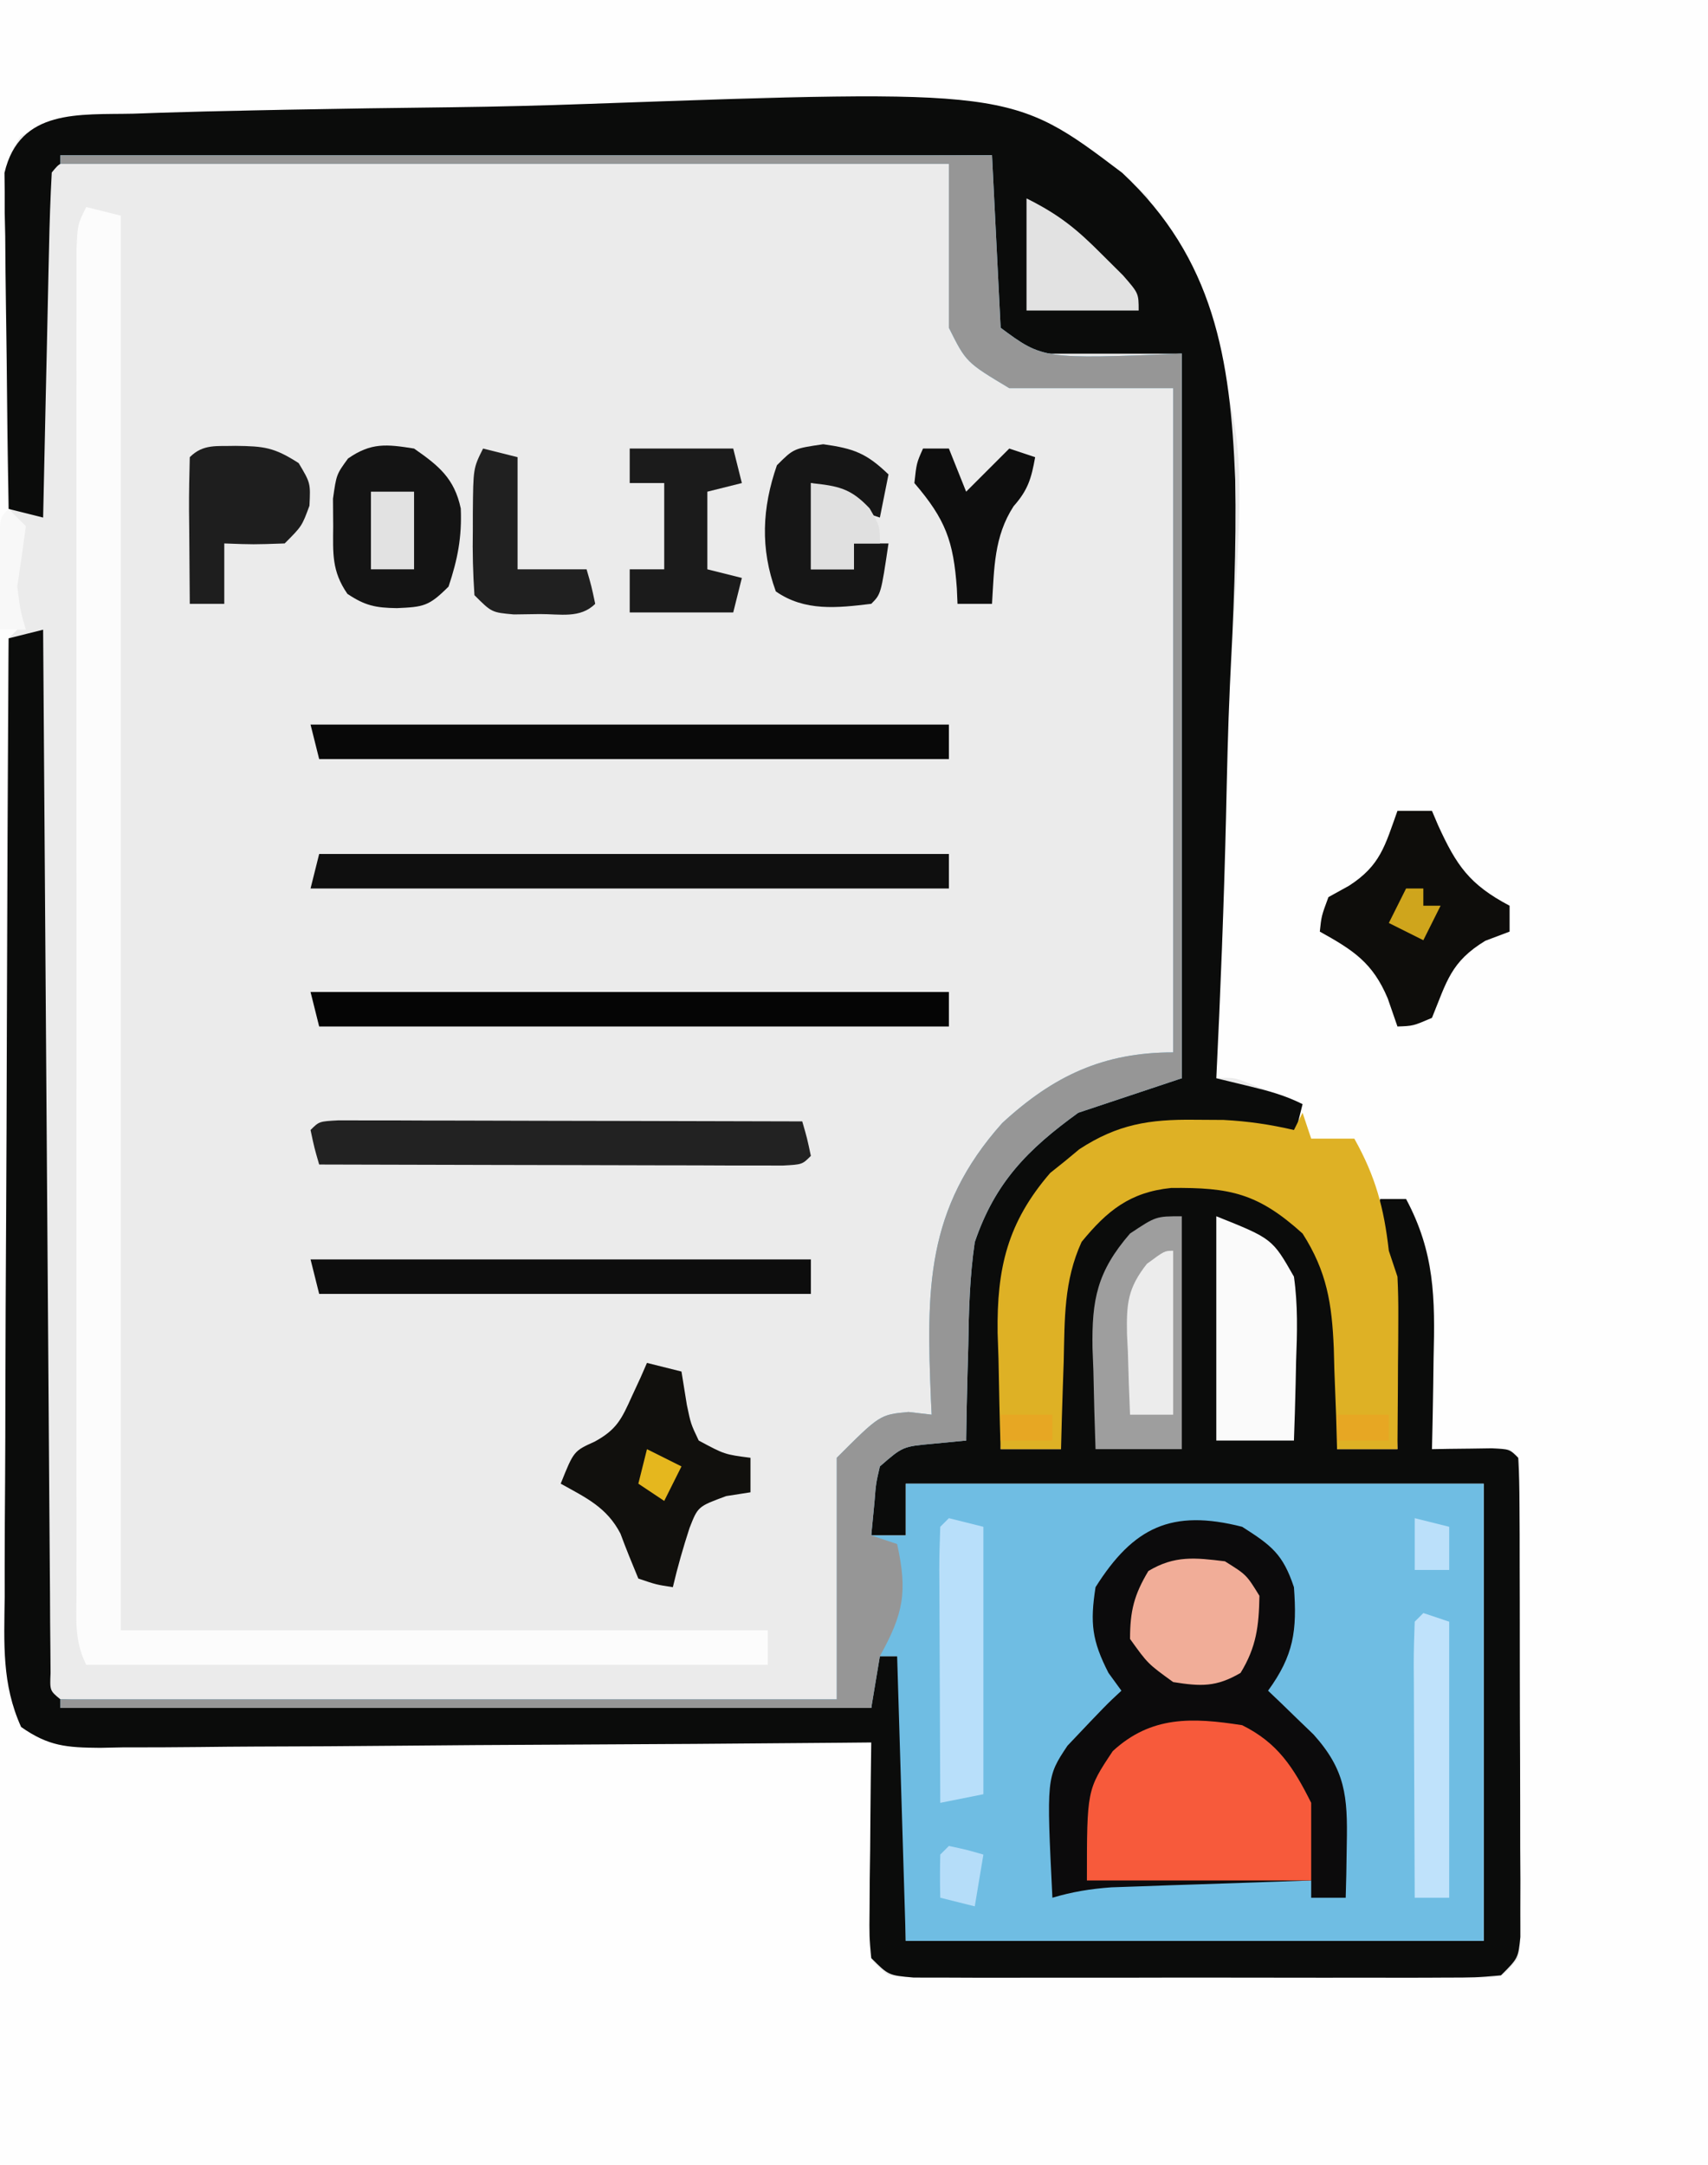<?xml version="1.0" encoding="UTF-8"?>
<svg version="1.1" xmlns="http://www.w3.org/2000/svg" width="198" height="251">
<rect width="100%" height="100%" fill="#333333" stroke="none"/>
<path d="M0 0 C65.34 0 130.68 0 198 0 C198 82.83 198 165.66 198 251 C132.66 251 67.32 251 0 251 C0 168.17 0 85.34 0 0 Z " fill="#EBEBEB" transform="translate(0,0)"/>
<path d="M0 0 C65.34 0 130.68 0 198 0 C198 82.83 198 165.66 198 251 C132.66 251 67.32 251 0 251 C0 168.17 0 85.34 0 0 Z M2.375 15.793 C0.891 18.175 0.507 19.359 0.53 22.138 C0.527 22.943 0.524 23.747 0.521 24.576 C0.539 25.437 0.556 26.297 0.574 27.184 C0.578 28.076 0.581 28.969 0.584 29.888 C0.6 32.738 0.644 35.588 0.688 38.438 C0.699 40.352 0.709 42.267 0.717 44.182 C0.73 46.016 0.745 47.85 0.762 49.684 C0.769 50.542 0.776 51.401 0.784 52.285 C0.848 56.334 1.118 60.032 2 64 C1.667 65.333 1.333 66.667 1 68 C1.311 69.671 1.641 71.339 2 73 C1.505 73.495 1.505 73.495 1 74 C0.895 75.583 0.86 77.17 0.853 78.756 C0.846 79.785 0.839 80.814 0.831 81.875 C0.828 83.013 0.826 84.152 0.823 85.325 C0.816 86.517 0.81 87.709 0.803 88.937 C0.787 92.216 0.775 95.495 0.767 98.774 C0.762 100.822 0.756 102.87 0.749 104.919 C0.73 111.325 0.716 117.732 0.708 124.139 C0.698 131.537 0.672 138.935 0.631 146.333 C0.601 152.048 0.586 157.764 0.583 163.479 C0.581 166.894 0.572 170.308 0.547 173.723 C0.522 177.535 0.523 181.345 0.53 185.157 C0.517 186.288 0.504 187.418 0.491 188.583 C0.52 192.959 0.634 196.19 2.45 200.205 C6.298 202.914 9.664 202.661 14.267 202.568 C15.672 202.569 15.672 202.569 17.106 202.57 C20.201 202.566 23.295 202.527 26.391 202.488 C28.537 202.479 30.684 202.472 32.831 202.467 C38.48 202.448 44.128 202.399 49.777 202.343 C55.541 202.292 61.306 202.269 67.07 202.244 C78.38 202.191 89.69 202.105 101 202 C100.99 202.747 100.979 203.494 100.968 204.263 C100.927 207.634 100.901 211.004 100.875 214.375 C100.85 216.138 100.85 216.138 100.824 217.938 C100.818 219.059 100.811 220.18 100.805 221.336 C100.794 222.373 100.784 223.41 100.773 224.478 C100.744 227.171 100.744 227.171 103 229 C106.063 229.308 106.063 229.308 109.713 229.259 C110.402 229.262 111.092 229.266 111.803 229.269 C114.087 229.278 116.372 229.272 118.656 229.266 C120.24 229.267 121.825 229.269 123.409 229.271 C126.731 229.274 130.053 229.27 133.375 229.261 C137.64 229.249 141.903 229.256 146.168 229.268 C149.439 229.275 152.711 229.273 155.983 229.268 C157.556 229.266 159.128 229.268 160.701 229.273 C162.896 229.278 165.092 229.27 167.287 229.259 C169.163 229.256 169.163 229.256 171.078 229.254 C174.124 229.305 174.124 229.305 176 227 C176.3 224.458 176.3 224.458 176.243 221.465 C176.246 220.307 176.249 219.149 176.252 217.956 C176.245 216.701 176.238 215.446 176.23 214.152 C176.23 212.87 176.23 211.588 176.229 210.267 C176.228 207.553 176.219 204.838 176.206 202.124 C176.189 198.638 176.185 195.152 176.186 191.665 C176.185 188.348 176.177 185.032 176.168 181.715 C176.166 179.829 176.166 179.829 176.165 177.905 C176.158 176.75 176.152 175.596 176.145 174.406 C176.141 173.384 176.138 172.362 176.134 171.309 C176.259 169.037 176.259 169.037 175 168 C173.481 167.928 171.958 167.916 170.438 167.938 C169.611 167.947 168.785 167.956 167.934 167.965 C167.296 167.976 166.657 167.988 166 168 C166.016 167.37 166.031 166.74 166.048 166.092 C166.11 163.207 166.149 160.323 166.188 157.438 C166.213 156.447 166.238 155.456 166.264 154.436 C166.323 148.469 165.824 144.285 163 139 C161.68 139.33 160.36 139.66 159 140 C159.523 142.763 160.109 145.326 161 148 C161.146 149.553 161.247 151.11 161.316 152.668 C161.379 154.007 161.379 154.007 161.443 155.373 C161.483 156.302 161.522 157.231 161.562 158.188 C161.606 159.128 161.649 160.068 161.693 161.037 C161.799 163.358 161.901 165.679 162 168 C159.69 168 157.38 168 155 168 C155.035 166.698 155.07 165.396 155.105 164.055 C155.134 162.328 155.161 160.602 155.188 158.875 C155.213 158.019 155.238 157.163 155.264 156.281 C155.332 150.317 154.714 145.908 150.465 141.355 C144.491 136.787 140.477 136.249 133 137 C128.064 139.333 125.523 142.198 123 147 C122.525 150.641 122.621 154.211 122.75 157.875 C122.768 158.85 122.786 159.824 122.805 160.828 C122.852 163.22 122.917 165.609 123 168 C120.69 168 118.38 168 116 168 C116.052 164.499 116.148 161 116.25 157.5 C116.264 156.518 116.278 155.535 116.293 154.523 C116.54 147.125 117.708 141.33 123.035 135.941 C123.704 135.486 124.373 135.031 125.062 134.562 C125.734 134.089 126.406 133.616 127.098 133.129 C130.878 130.886 134.072 130.865 138.375 130.875 C140.057 130.871 140.057 130.871 141.773 130.867 C144.643 130.985 147.212 131.342 150 132 C150.33 130.68 150.66 129.36 151 128 C149.71 127.496 148.418 126.997 147.125 126.5 C146.406 126.222 145.686 125.943 144.945 125.656 C143.026 124.893 143.026 124.893 141 125 C141.051 123.949 141.102 122.897 141.155 121.814 C141.625 111.802 141.968 101.791 142.192 91.77 C142.311 86.62 142.471 81.478 142.735 76.333 C144.652 47.806 144.652 47.806 133.016 22.766 C117.314 8.099 91.999 11.273 72.12 11.907 C69.504 11.999 66.888 12.093 64.271 12.188 C58.96 12.355 53.65 12.42 48.337 12.48 C41.991 12.553 35.646 12.67 29.301 12.801 C28.095 12.825 26.889 12.849 25.647 12.874 C22.251 12.953 18.857 13.061 15.462 13.181 C13.953 13.214 13.953 13.214 12.413 13.247 C7.065 13.439 7.065 13.439 2.375 15.793 Z " fill="#FEFEFE" transform="translate(0,0)"/>
<path d="M0 0 C1.066 -0.038 2.132 -0.075 3.23 -0.114 C6.766 -0.228 10.301 -0.309 13.839 -0.38 C15.053 -0.405 16.267 -0.43 17.518 -0.456 C23.964 -0.581 30.409 -0.673 36.855 -0.746 C42.155 -0.812 47.447 -0.944 52.744 -1.136 C101.79 -2.864 101.79 -2.864 114.632 6.856 C125.287 16.808 127.182 28.392 127.728 42.407 C127.881 50.349 127.524 58.262 127.117 66.192 C126.879 71.346 126.776 76.503 126.661 81.661 C126.417 91.721 126.026 101.768 125.538 111.819 C127.456 112.283 127.456 112.283 129.413 112.757 C131.639 113.295 133.485 113.793 135.538 114.819 C135.208 116.139 134.878 117.459 134.538 118.819 C133.843 118.661 133.148 118.502 132.432 118.339 C125.049 117.013 116.9 116.482 110.257 120.409 C106.201 123.736 103.193 127.855 101.538 132.819 C101.39 134.518 101.29 136.221 101.221 137.925 C101.18 138.907 101.138 139.89 101.094 140.903 C101.055 141.927 101.016 142.951 100.975 144.007 C100.911 145.56 100.911 145.56 100.844 147.145 C100.738 149.703 100.636 152.261 100.538 154.819 C102.848 154.819 105.158 154.819 107.538 154.819 C107.506 153.912 107.506 153.912 107.474 152.987 C107.391 150.223 107.339 147.459 107.288 144.694 C107.254 143.743 107.221 142.791 107.186 141.811 C107.105 135.927 107.517 132.448 111.538 127.819 C115.238 124.39 118.117 123.519 123.038 123.319 C127.956 123.513 130.803 124.449 134.538 127.819 C138.21 131.888 139.672 134.805 139.635 140.268 C139.632 141.116 139.629 141.963 139.626 142.837 C139.617 143.718 139.609 144.599 139.6 145.507 C139.596 146.399 139.591 147.292 139.587 148.212 C139.575 150.414 139.558 152.617 139.538 154.819 C141.848 154.819 144.158 154.819 146.538 154.819 C146.427 151.589 146.297 148.361 146.163 145.132 C146.116 143.764 146.116 143.764 146.069 142.368 C145.867 137.738 145.532 134.074 143.538 129.819 C143.913 127.507 143.913 127.507 144.538 125.819 C145.528 125.819 146.518 125.819 147.538 125.819 C150.853 132.022 150.902 137.312 150.725 144.257 C150.712 145.274 150.698 146.292 150.684 147.341 C150.649 149.834 150.6 152.326 150.538 154.819 C151.176 154.807 151.814 154.796 152.471 154.784 C153.298 154.775 154.124 154.766 154.975 154.757 C155.799 154.745 156.623 154.733 157.471 154.721 C159.538 154.819 159.538 154.819 160.538 155.819 C160.642 157.619 160.676 159.422 160.683 161.225 C160.689 162.38 160.696 163.534 160.702 164.724 C160.704 166.61 160.704 166.61 160.706 168.534 C160.709 169.815 160.712 171.096 160.716 172.416 C160.722 175.133 160.724 177.849 160.723 180.565 C160.723 184.05 160.737 187.535 160.754 191.02 C160.768 194.337 160.767 197.654 160.768 200.971 C160.775 202.227 160.783 203.482 160.79 204.775 C160.787 205.933 160.784 207.091 160.781 208.284 C160.782 209.307 160.784 210.33 160.785 211.383 C160.538 213.819 160.538 213.819 158.538 215.819 C155.615 216.073 155.615 216.073 151.825 216.078 C150.791 216.083 150.791 216.083 149.735 216.089 C147.451 216.097 145.166 216.091 142.882 216.085 C141.297 216.086 139.713 216.088 138.129 216.091 C134.807 216.093 131.485 216.089 128.162 216.08 C123.898 216.068 119.634 216.075 115.37 216.087 C112.098 216.094 108.827 216.092 105.555 216.087 C103.982 216.085 102.41 216.087 100.837 216.092 C98.641 216.097 96.446 216.089 94.251 216.078 C93 216.076 91.749 216.075 90.46 216.073 C87.538 215.819 87.538 215.819 85.538 213.819 C85.311 211.297 85.311 211.297 85.343 208.155 C85.349 207.034 85.355 205.912 85.362 204.757 C85.387 202.993 85.387 202.993 85.413 201.194 C85.422 200.011 85.431 198.827 85.44 197.608 C85.464 194.678 85.497 191.749 85.538 188.819 C84.344 188.83 83.15 188.841 81.92 188.853 C70.678 188.954 59.437 189.029 48.195 189.078 C42.415 189.104 36.635 189.14 30.855 189.196 C25.279 189.251 19.703 189.281 14.127 189.293 C11.998 189.303 9.869 189.321 7.74 189.348 C4.761 189.384 1.783 189.389 -1.196 189.387 C-2.52 189.414 -2.52 189.414 -3.872 189.441 C-7.72 189.409 -9.816 189.274 -13.013 187.025 C-15.258 182.059 -14.985 177.348 -14.916 171.96 C-14.917 170.16 -14.917 170.16 -14.918 168.323 C-14.916 165.04 -14.896 161.758 -14.868 158.475 C-14.843 155.041 -14.84 151.607 -14.836 148.173 C-14.823 141.674 -14.79 135.176 -14.75 128.677 C-14.705 121.277 -14.684 113.877 -14.663 106.476 C-14.622 91.257 -14.551 76.038 -14.462 60.819 C-12.482 60.324 -12.482 60.324 -10.462 59.819 C-10.456 60.769 -10.456 60.769 -10.449 61.737 C-10.346 77.118 -10.238 92.498 -10.123 107.879 C-10.067 115.317 -10.014 122.755 -9.965 130.192 C-9.922 136.673 -9.876 143.153 -9.825 149.634 C-9.799 153.067 -9.774 156.501 -9.753 159.934 C-9.73 163.761 -9.699 167.588 -9.667 171.415 C-9.662 172.561 -9.656 173.708 -9.65 174.889 C-9.64 175.925 -9.63 176.962 -9.62 178.029 C-9.614 178.935 -9.607 179.842 -9.601 180.775 C-9.688 182.813 -9.688 182.813 -8.462 183.819 C-5.541 183.944 -2.642 184.005 0.28 184.024 C1.197 184.034 2.114 184.044 3.059 184.054 C6.105 184.086 9.152 184.111 12.198 184.135 C14.304 184.156 16.41 184.177 18.516 184.198 C24.071 184.254 29.626 184.303 35.181 184.351 C40.845 184.401 46.509 184.457 52.173 184.512 C63.294 184.62 74.416 184.722 85.538 184.819 C85.538 182.839 85.538 180.859 85.538 178.819 C86.858 178.819 88.178 178.819 89.538 178.819 C89.538 189.709 89.538 200.599 89.538 211.819 C111.648 211.819 133.758 211.819 156.538 211.819 C156.538 194.329 156.538 176.839 156.538 158.819 C134.428 158.819 112.318 158.819 89.538 158.819 C89.538 160.799 89.538 162.779 89.538 164.819 C88.218 164.819 86.898 164.819 85.538 164.819 C85.18 157.536 85.18 157.536 86.538 154.819 C89.752 153.212 92.974 153.762 96.538 153.819 C96.499 152.845 96.499 152.845 96.458 151.851 C96.354 148.861 96.289 145.872 96.225 142.882 C96.183 141.86 96.142 140.838 96.098 139.786 C95.963 131.322 98.037 125.941 103.495 119.514 C109.079 114.789 113.99 111.819 121.538 111.819 C121.538 84.099 121.538 56.379 121.538 27.819 C115.598 27.819 109.658 27.819 103.538 27.819 C99.538 24.819 99.538 24.819 99.084 22.643 C99.105 21.82 99.126 20.998 99.147 20.151 C99.16 19.258 99.173 18.366 99.186 17.446 C99.22 16.517 99.253 15.589 99.288 14.632 C99.306 13.691 99.324 12.751 99.343 11.782 C99.39 9.46 99.455 7.14 99.538 4.819 C85.474 4.926 71.409 5.039 57.345 5.158 C50.816 5.214 44.286 5.267 37.756 5.316 C31.46 5.364 25.164 5.416 18.868 5.472 C16.461 5.492 14.053 5.511 11.645 5.528 C8.285 5.552 4.925 5.582 1.565 5.614 C0.559 5.62 -0.447 5.625 -1.484 5.631 C-2.394 5.641 -3.304 5.651 -4.242 5.661 C-5.435 5.671 -5.435 5.671 -6.652 5.68 C-8.483 5.623 -8.483 5.623 -9.462 6.819 C-9.622 9.774 -9.722 12.709 -9.779 15.667 C-9.799 16.553 -9.82 17.44 -9.842 18.353 C-9.907 21.196 -9.966 24.039 -10.025 26.882 C-10.068 28.804 -10.111 30.727 -10.156 32.649 C-10.263 37.372 -10.364 42.096 -10.462 46.819 C-11.782 46.489 -13.102 46.159 -14.462 45.819 C-14.561 40.053 -14.634 34.288 -14.682 28.522 C-14.702 26.56 -14.729 24.599 -14.764 22.638 C-14.812 19.818 -14.835 16.999 -14.853 14.178 C-14.873 13.302 -14.894 12.426 -14.915 11.523 C-14.916 10.703 -14.916 9.882 -14.916 9.037 C-14.925 8.317 -14.934 7.598 -14.943 6.857 C-13.18 -0.614 -6.268 0.136 0 0 Z " fill="#0B0C0B" transform="translate(15.462,13.181)"/>
<path d="M0 0 C35.64 0 71.28 0 108 0 C108.33 6.6 108.66 13.2 109 20 C113.9 23.633 113.9 23.633 130 23 C130 50.72 130 78.44 130 107 C126.04 108.32 122.08 109.64 118 111 C112.13 115.24 108.347 119.091 106 126 C105.414 130.001 105.306 133.96 105.25 138 C105.22 139.061 105.191 140.122 105.16 141.215 C105.09 143.81 105.037 146.404 105 149 C103.721 149.124 102.442 149.248 101.125 149.375 C97.652 149.69 97.652 149.69 95 152 C94.542 153.972 94.542 153.972 94.375 156.125 C94.189 158.043 94.189 158.043 94 160 C95.32 160 96.64 160 98 160 C98 158.02 98 156.04 98 154 C120.11 154 142.22 154 165 154 C165 171.49 165 188.98 165 207 C142.89 207 120.78 207 98 207 C97.67 196.11 97.34 185.22 97 174 C96.34 174 95.68 174 95 174 C94.505 176.97 94.505 176.97 94 180 C62.98 180 31.96 180 0 180 C0 179.67 0 179.34 0 179 C29.7 179 59.4 179 90 179 C90 169.76 90 160.52 90 151 C95 146 95 146 98.312 145.688 C99.643 145.842 99.643 145.842 101 146 C100.974 145.447 100.948 144.893 100.921 144.323 C100.395 131.523 100.284 122.146 109.188 112.188 C115.137 106.705 120.922 104 129 104 C129 78.59 129 53.18 129 27 C122.73 27 116.46 27 110 27 C105 24 105 24 103 20 C103 13.73 103 7.46 103 1 C69.01 1 35.02 1 0 1 C0 0.67 0 0.34 0 0 Z " fill="#6FBDE3" transform="translate(7,18)"/>
<path d="M0 0 C1.98 0.495 1.98 0.495 4 1 C4 55.12 4 109.24 4 165 C28.75 165 53.5 165 79 165 C79 166.32 79 167.64 79 169 C52.93 169 26.86 169 0 169 C-1.43 166.139 -1.126 163.708 -1.127 160.509 C-1.129 159.835 -1.13 159.161 -1.132 158.466 C-1.136 156.197 -1.133 153.928 -1.129 151.658 C-1.131 150.036 -1.133 148.413 -1.135 146.79 C-1.139 142.375 -1.137 137.96 -1.134 133.545 C-1.132 128.932 -1.134 124.319 -1.136 119.706 C-1.138 111.959 -1.135 104.211 -1.13 96.463 C-1.125 87.496 -1.127 78.529 -1.132 69.562 C-1.137 61.874 -1.137 54.186 -1.135 46.497 C-1.133 41.901 -1.133 37.304 -1.136 32.708 C-1.139 28.387 -1.137 24.066 -1.131 19.746 C-1.13 18.157 -1.13 16.568 -1.133 14.978 C-1.135 12.816 -1.132 10.654 -1.127 8.491 C-1.127 7.279 -1.126 6.066 -1.126 4.817 C-1 2 -1 2 0 0 Z " fill="#FCFCFC" transform="translate(10,24)"/>
<path d="M0 0 C3.406 2.174 4.718 3.153 6 7 C6.373 12.034 5.989 14.89 3 19 C3.482 19.459 3.964 19.918 4.461 20.391 C5.093 21.004 5.724 21.618 6.375 22.25 C7.001 22.853 7.628 23.457 8.273 24.078 C11.973 28.196 12.235 31.248 12.125 36.75 C12.107 37.92 12.089 39.091 12.07 40.297 C12.047 41.189 12.024 42.081 12 43 C10.68 43 9.36 43 8 43 C8 42.34 8 41.68 8 41 C3.75 41.139 -0.5 41.287 -4.75 41.438 C-5.957 41.477 -7.163 41.516 -8.406 41.557 C-9.566 41.599 -10.727 41.64 -11.922 41.684 C-12.99 41.72 -14.058 41.757 -15.159 41.795 C-17.583 41.97 -19.679 42.312 -22 43 C-22.689 29.033 -22.689 29.033 -20.25 25.375 C-15.75 20.625 -15.75 20.625 -14 19 C-14.495 18.319 -14.99 17.639 -15.5 16.938 C-17.415 13.188 -17.647 11.17 -17 7 C-12.617 0.053 -8.189 -2.091 0 0 Z " fill="#0C0B0C" transform="translate(144,177)"/>
<path d="M0 0 C35.64 0 71.28 0 108 0 C108.33 6.6 108.66 13.2 109 20 C113.9 23.633 113.9 23.633 130 23 C130 50.72 130 78.44 130 107 C126.04 108.32 122.08 109.64 118 111 C112.13 115.24 108.347 119.091 106 126 C105.414 130.001 105.306 133.96 105.25 138 C105.22 139.061 105.191 140.122 105.16 141.215 C105.09 143.81 105.037 146.404 105 149 C103.721 149.124 102.442 149.248 101.125 149.375 C97.652 149.69 97.652 149.69 95 152 C94.542 153.972 94.542 153.972 94.375 156.125 C94.189 158.043 94.189 158.043 94 160 C94.99 160.33 95.98 160.66 97 161 C98.227 166.579 97.731 169.063 95 174 C94.505 176.97 94.505 176.97 94 180 C62.98 180 31.96 180 0 180 C0 179.67 0 179.34 0 179 C29.7 179 59.4 179 90 179 C90 169.76 90 160.52 90 151 C95 146 95 146 98.312 145.688 C99.643 145.842 99.643 145.842 101 146 C100.974 145.447 100.948 144.893 100.921 144.323 C100.395 131.523 100.284 122.146 109.188 112.188 C115.137 106.705 120.922 104 129 104 C129 78.59 129 53.18 129 27 C122.73 27 116.46 27 110 27 C105 24 105 24 103 20 C103 13.73 103 7.46 103 1 C69.01 1 35.02 1 0 1 C0 0.67 0 0.34 0 0 Z " fill="#969696" transform="translate(7,18)"/>
<path d="M0 0 C0.495 1.485 0.495 1.485 1 3 C2.65 3 4.3 3 6 3 C8.459 7.384 9.437 11.023 10 16 C10.495 17.485 10.495 17.485 11 19 C11.081 20.554 11.108 22.112 11.098 23.668 C11.094 24.561 11.091 25.453 11.088 26.373 C11.075 27.766 11.075 27.766 11.062 29.188 C11.058 30.128 11.053 31.068 11.049 32.037 C11.037 34.358 11.021 36.679 11 39 C8.69 39 6.38 39 4 39 C3.944 37.047 3.944 37.047 3.887 35.055 C3.821 33.328 3.755 31.602 3.688 29.875 C3.654 28.591 3.654 28.591 3.619 27.281 C3.402 22.158 2.836 18.432 0 14 C-5.175 9.329 -8.394 8.647 -15.234 8.719 C-20.008 9.204 -22.649 11.351 -25.613 14.969 C-27.683 19.493 -27.572 23.891 -27.688 28.812 C-27.722 29.792 -27.756 30.771 -27.791 31.779 C-27.873 34.186 -27.942 36.593 -28 39 C-30.31 39 -32.62 39 -35 39 C-35.117 35.5 -35.188 32.001 -35.25 28.5 C-35.284 27.518 -35.317 26.535 -35.352 25.523 C-35.452 18.017 -34.21 12.72 -29.254 6.977 C-28.696 6.531 -28.138 6.085 -27.562 5.625 C-27.007 5.164 -26.451 4.702 -25.879 4.227 C-21.448 1.334 -17.755 0.745 -12.5 0.812 C-11.397 0.819 -10.293 0.825 -9.156 0.832 C-6.328 0.983 -3.753 1.358 -1 2 C-0.67 1.34 -0.34 0.68 0 0 Z " fill="#DEB125" transform="translate(151,129)"/>
<path d="M0 0 C4.127 2.051 5.944 4.888 8 9 C8 11.97 8 14.94 8 18 C-0.58 18 -9.16 18 -18 18 C-18 7.5 -18 7.5 -15 3 C-10.536 -1.11 -5.779 -0.903 0 0 Z " fill="#F75A3B" transform="translate(144,200)"/>
<path d="M0 0 C24.42 0 48.84 0 74 0 C74 1.32 74 2.64 74 4 C49.91 4 25.82 4 1 4 C0.67 2.68 0.34 1.36 0 0 Z " fill="#050505" transform="translate(36,115)"/>
<path d="M0 0 C24.09 0 48.18 0 73 0 C73 1.32 73 2.64 73 4 C48.58 4 24.16 4 -1 4 C-0.67 2.68 -0.34 1.36 0 0 Z " fill="#0F0F0F" transform="translate(37,99)"/>
<path d="M0 0 C24.42 0 48.84 0 74 0 C74 1.32 74 2.64 74 4 C49.91 4 25.82 4 1 4 C0.67 2.68 0.34 1.36 0 0 Z " fill="#080808" transform="translate(36,84)"/>
<path d="M0 0 C0.993 0.002 1.985 0.004 3.008 0.007 C4.129 0.007 5.25 0.007 6.405 0.007 C8.235 0.015 8.235 0.015 10.101 0.023 C11.964 0.025 11.964 0.025 13.864 0.027 C17.17 0.032 20.476 0.041 23.782 0.052 C27.153 0.062 30.525 0.066 33.896 0.071 C40.516 0.082 47.135 0.099 53.754 0.12 C54.316 2.058 54.316 2.058 54.754 4.12 C53.754 5.12 53.754 5.12 51.508 5.241 C50.515 5.238 49.522 5.236 48.5 5.234 C47.379 5.234 46.257 5.234 45.102 5.234 C43.273 5.226 43.273 5.226 41.406 5.218 C40.165 5.216 38.923 5.215 37.644 5.214 C34.338 5.209 31.032 5.2 27.726 5.189 C24.354 5.179 20.983 5.174 17.611 5.169 C10.992 5.158 4.373 5.141 -2.246 5.12 C-2.809 3.183 -2.809 3.183 -3.246 1.12 C-2.246 0.12 -2.246 0.12 0 0 Z " fill="#222222" transform="translate(39.246,129.88)"/>
<path d="M0 0 C1.32 0.33 2.64 0.66 4 1 C4.206 2.279 4.412 3.558 4.625 4.875 C5.085 7.078 5.085 7.078 6 9 C8.994 10.611 8.994 10.611 12 11 C12 12.32 12 13.64 12 15 C11.072 15.144 10.144 15.289 9.188 15.438 C5.907 16.646 5.907 16.646 4.934 19.137 C4.194 21.411 3.546 23.672 3 26 C1.086 25.707 1.086 25.707 -1 25 C-1.717 23.273 -2.428 21.543 -3.074 19.789 C-4.649 16.746 -7.058 15.635 -10 14 C-8.488 10.22 -8.488 10.22 -6.062 9.125 C-3.5 7.727 -2.937 6.504 -1.75 3.875 C-1.415 3.151 -1.08 2.426 -0.734 1.68 C-0.492 1.125 -0.25 0.571 0 0 Z " fill="#11100D" transform="translate(75,158)"/>
<path d="M0 0 C1.32 0 2.64 0 4 0 C4.231 0.543 4.461 1.085 4.699 1.645 C6.836 6.331 8.332 8.536 13 11 C13 11.99 13 12.98 13 14 C12.072 14.351 11.144 14.701 10.188 15.062 C6.184 17.496 5.728 19.759 4 24 C1.812 24.938 1.812 24.938 0 25 C-0.371 23.927 -0.743 22.855 -1.125 21.75 C-2.869 17.597 -5.123 16.154 -9 14 C-8.812 12.188 -8.812 12.188 -8 10 C-7.216 9.567 -6.433 9.134 -5.625 8.688 C-1.966 6.336 -1.449 4.041 0 0 Z " fill="#0E0D0B" transform="translate(162,94)"/>
<path d="M0 0 C0 8.91 0 17.82 0 27 C-3.3 27 -6.6 27 -10 27 C-10.108 23.957 -10.188 20.919 -10.25 17.875 C-10.284 17.019 -10.317 16.163 -10.352 15.281 C-10.438 9.663 -9.826 6.418 -6 2 C-3 0 -3 0 0 0 Z " fill="#9E9E9E" transform="translate(137,141)"/>
<path d="M0 0 C19.14 0 38.28 0 58 0 C58 1.32 58 2.64 58 4 C39.19 4 20.38 4 1 4 C0.67 2.68 0.34 1.36 0 0 Z " fill="#0D0D0D" transform="translate(36,146)"/>
<path d="M0 0 C2.847 1.981 4.667 3.442 5.414 6.938 C5.553 10.272 5.058 12.826 4 16 C1.715 18.285 1.111 18.363 -2 18.5 C-4.458 18.463 -5.675 18.217 -7.727 16.844 C-9.549 14.206 -9.398 12.176 -9.375 9 C-9.383 7.948 -9.39 6.896 -9.398 5.812 C-9 3 -9 3 -7.656 1.156 C-4.981 -0.712 -3.171 -0.507 0 0 Z " fill="#141414" transform="translate(48,52)"/>
<path d="M0 0 C6.49 2.596 6.49 2.596 9 7 C9.467 10.29 9.378 13.499 9.25 16.812 C9.232 17.696 9.214 18.58 9.195 19.49 C9.148 21.661 9.077 23.83 9 26 C6.03 26 3.06 26 0 26 C0 17.42 0 8.84 0 0 Z " fill="#FAFAFA" transform="translate(141,141)"/>
<path d="M0 0 C2.5 1.562 2.5 1.562 4 4 C3.939 7.496 3.653 9.935 1.812 12.938 C-1.005 14.589 -2.794 14.513 -6 14 C-8.938 11.875 -8.938 11.875 -11 9 C-11 5.766 -10.532 3.886 -8.875 1.125 C-5.832 -0.701 -3.458 -0.425 0 0 Z " fill="#F1AD98" transform="translate(142,181)"/>
<path d="M0 0 C3.96 0 7.92 0 12 0 C12.33 1.32 12.66 2.64 13 4 C11.68 4.33 10.36 4.66 9 5 C9 7.97 9 10.94 9 14 C10.32 14.33 11.64 14.66 13 15 C12.67 16.32 12.34 17.64 12 19 C8.04 19 4.08 19 0 19 C0 17.35 0 15.7 0 14 C1.32 14 2.64 14 4 14 C4 10.7 4 7.4 4 4 C2.68 4 1.36 4 0 4 C0 2.68 0 1.36 0 0 Z " fill="#1B1B1B" transform="translate(73,52)"/>
<path d="M0 0 C3.309 0.042 4.456 0.164 7.312 2 C8.688 4.312 8.688 4.312 8.562 6.938 C7.688 9.312 7.688 9.312 5.688 11.312 C2.062 11.438 2.062 11.438 -1.312 11.312 C-1.312 13.623 -1.312 15.932 -1.312 18.312 C-2.632 18.312 -3.953 18.312 -5.312 18.312 C-5.339 15.5 -5.359 12.688 -5.375 9.875 C-5.383 9.073 -5.392 8.27 -5.4 7.443 C-5.409 5.4 -5.365 3.356 -5.312 1.312 C-3.743 -0.257 -2.171 0.068 0 0 Z " fill="#1E1E1E" transform="translate(27.312,51.688)"/>
<path d="M0 0 C3.571 0.501 5.008 1.048 7.562 3.5 C7.232 5.15 6.902 6.8 6.562 8.5 C5.572 8.17 4.582 7.84 3.562 7.5 C3.232 6.84 2.902 6.18 2.562 5.5 C1.242 5.17 -0.077 4.84 -1.438 4.5 C-1.438 7.8 -1.438 11.1 -1.438 14.5 C0.212 14.5 1.863 14.5 3.562 14.5 C3.562 13.51 3.562 12.52 3.562 11.5 C4.883 11.5 6.202 11.5 7.562 11.5 C6.688 17.375 6.688 17.375 5.562 18.5 C1.604 18.981 -2.15 19.397 -5.5 17.062 C-7.316 12.1 -7.095 7.396 -5.375 2.438 C-3.438 0.5 -3.438 0.5 0 0 Z " fill="#161616" transform="translate(95.438,51.5)"/>
<path d="M0 0 C1.98 0.495 1.98 0.495 4 1 C4 11.23 4 21.46 4 32 C1.525 32.495 1.525 32.495 -1 33 C-1.025 28.461 -1.043 23.922 -1.055 19.383 C-1.06 17.838 -1.067 16.293 -1.075 14.747 C-1.088 12.531 -1.093 10.314 -1.098 8.098 C-1.103 7.403 -1.108 6.708 -1.113 5.992 C-1.113 4.328 -1.062 2.663 -1 1 C-0.67 0.67 -0.34 0.34 0 0 Z " fill="#B8DFFA" transform="translate(110,176)"/>
<path d="M0 0 C0.99 0.33 1.98 0.66 3 1 C3 11.56 3 22.12 3 33 C1.68 33 0.36 33 -1 33 C-1.025 28.461 -1.043 23.922 -1.055 19.383 C-1.06 17.838 -1.067 16.293 -1.075 14.747 C-1.088 12.531 -1.093 10.314 -1.098 8.098 C-1.103 7.403 -1.108 6.708 -1.113 5.992 C-1.113 4.328 -1.062 2.663 -1 1 C-0.67 0.67 -0.34 0.34 0 0 Z " fill="#BFE2FB" transform="translate(165,187)"/>
<path d="M0 0 C1.98 0.495 1.98 0.495 4 1 C4 5.29 4 9.58 4 14 C6.64 14 9.28 14 12 14 C12.562 15.938 12.562 15.938 13 18 C11.262 19.738 8.921 19.172 6.562 19.188 C5.574 19.202 4.585 19.216 3.566 19.23 C1 19 1 19 -1 17 C-1.172 14.458 -1.233 12.039 -1.188 9.5 C-1.187 8.81 -1.186 8.121 -1.186 7.41 C-1.141 2.281 -1.141 2.281 0 0 Z " fill="#202020" transform="translate(56,52)"/>
<path d="M0 0 C0.99 0 1.98 0 3 0 C3.66 1.65 4.32 3.3 5 5 C6.65 3.35 8.3 1.7 10 0 C10.99 0.33 11.98 0.66 13 1 C12.563 3.448 12.174 4.804 10.5 6.688 C8.225 10.195 8.254 13.897 8 18 C6.68 18 5.36 18 4 18 C3.961 17.112 3.961 17.112 3.922 16.207 C3.53 10.747 2.63 8.235 -1 4 C-0.75 1.688 -0.75 1.688 0 0 Z " fill="#0E0E0E" transform="translate(107,52)"/>
<path d="M0 0 C3.79 1.895 5.811 3.541 8.75 6.5 C9.949 7.691 9.949 7.691 11.172 8.906 C13 11 13 11 13 13 C8.71 13 4.42 13 0 13 C0 8.71 0 4.42 0 0 Z " fill="#E2E2E2" transform="translate(119,23)"/>
<path d="M0 0 C0 6.27 0 12.54 0 19 C-1.65 19 -3.3 19 -5 19 C-5.108 16.582 -5.187 14.169 -5.25 11.75 C-5.284 11.068 -5.317 10.386 -5.352 9.684 C-5.421 6.123 -5.28 4.356 -3.047 1.516 C-1 0 -1 0 0 0 Z " fill="#ECECEC" transform="translate(136,145)"/>
<path d="M0 0 C3.151 0.341 4.608 0.581 6.812 2.938 C8 5 8 5 8 7 C7.01 7 6.02 7 5 7 C5 7.99 5 8.98 5 10 C3.35 10 1.7 10 0 10 C0 6.7 0 3.4 0 0 Z " fill="#E0E0E0" transform="translate(94,56)"/>
<path d="M0 0 C1.65 0 3.3 0 5 0 C5 2.97 5 5.94 5 9 C3.35 9 1.7 9 0 9 C0 6.03 0 3.06 0 0 Z " fill="#E2E2E2" transform="translate(43,57)"/>
<path d="M0 0 C0.66 0.66 1.32 1.32 2 2 C1.691 4.337 1.355 6.67 1 9 C1.36 11.812 1.36 11.812 2 14 C1.01 14 0.02 14 -1 14 C-1.027 11.854 -1.046 9.708 -1.062 7.562 C-1.074 6.368 -1.086 5.173 -1.098 3.941 C-1 1 -1 1 0 0 Z " fill="#F8F8F8" transform="translate(1,59)"/>
<path d="M0 0 C2.062 0.438 2.062 0.438 4 1 C3.67 2.98 3.34 4.96 3 7 C1.68 6.67 0.36 6.34 -1 6 C-1.043 4.334 -1.041 2.666 -1 1 C-0.67 0.67 -0.34 0.34 0 0 Z " fill="#B5DDF9" transform="translate(110,214)"/>
<path d="M0 0 C1.32 0.33 2.64 0.66 4 1 C4 2.65 4 4.3 4 6 C2.68 6 1.36 6 0 6 C0 4.02 0 2.04 0 0 Z " fill="#BBE0FA" transform="translate(164,176)"/>
<path d="M0 0 C0.66 0 1.32 0 2 0 C2 0.66 2 1.32 2 2 C2.66 2 3.32 2 4 2 C3.34 3.32 2.68 4.64 2 6 C0.68 5.34 -0.64 4.68 -2 4 C-1.34 2.68 -0.68 1.36 0 0 Z " fill="#CFA51C" transform="translate(163,103)"/>
<path d="M0 0 C1.32 0.66 2.64 1.32 4 2 C3.34 3.32 2.68 4.64 2 6 C1.01 5.34 0.02 4.68 -1 4 C-0.67 2.68 -0.34 1.36 0 0 Z " fill="#E5B71E" transform="translate(75,168)"/>
<path d="M0 0 C1.98 0 3.96 0 6 0 C6 0.99 6 1.98 6 3 C4.02 3 2.04 3 0 3 C0 2.01 0 1.02 0 0 Z " fill="#E7A723" transform="translate(155,164)"/>
<path d="M0 0 C1.98 0 3.96 0 6 0 C6 0.99 6 1.98 6 3 C4.02 3 2.04 3 0 3 C0 2.01 0 1.02 0 0 Z " fill="#E7A723" transform="translate(116,164)"/>
</svg>
